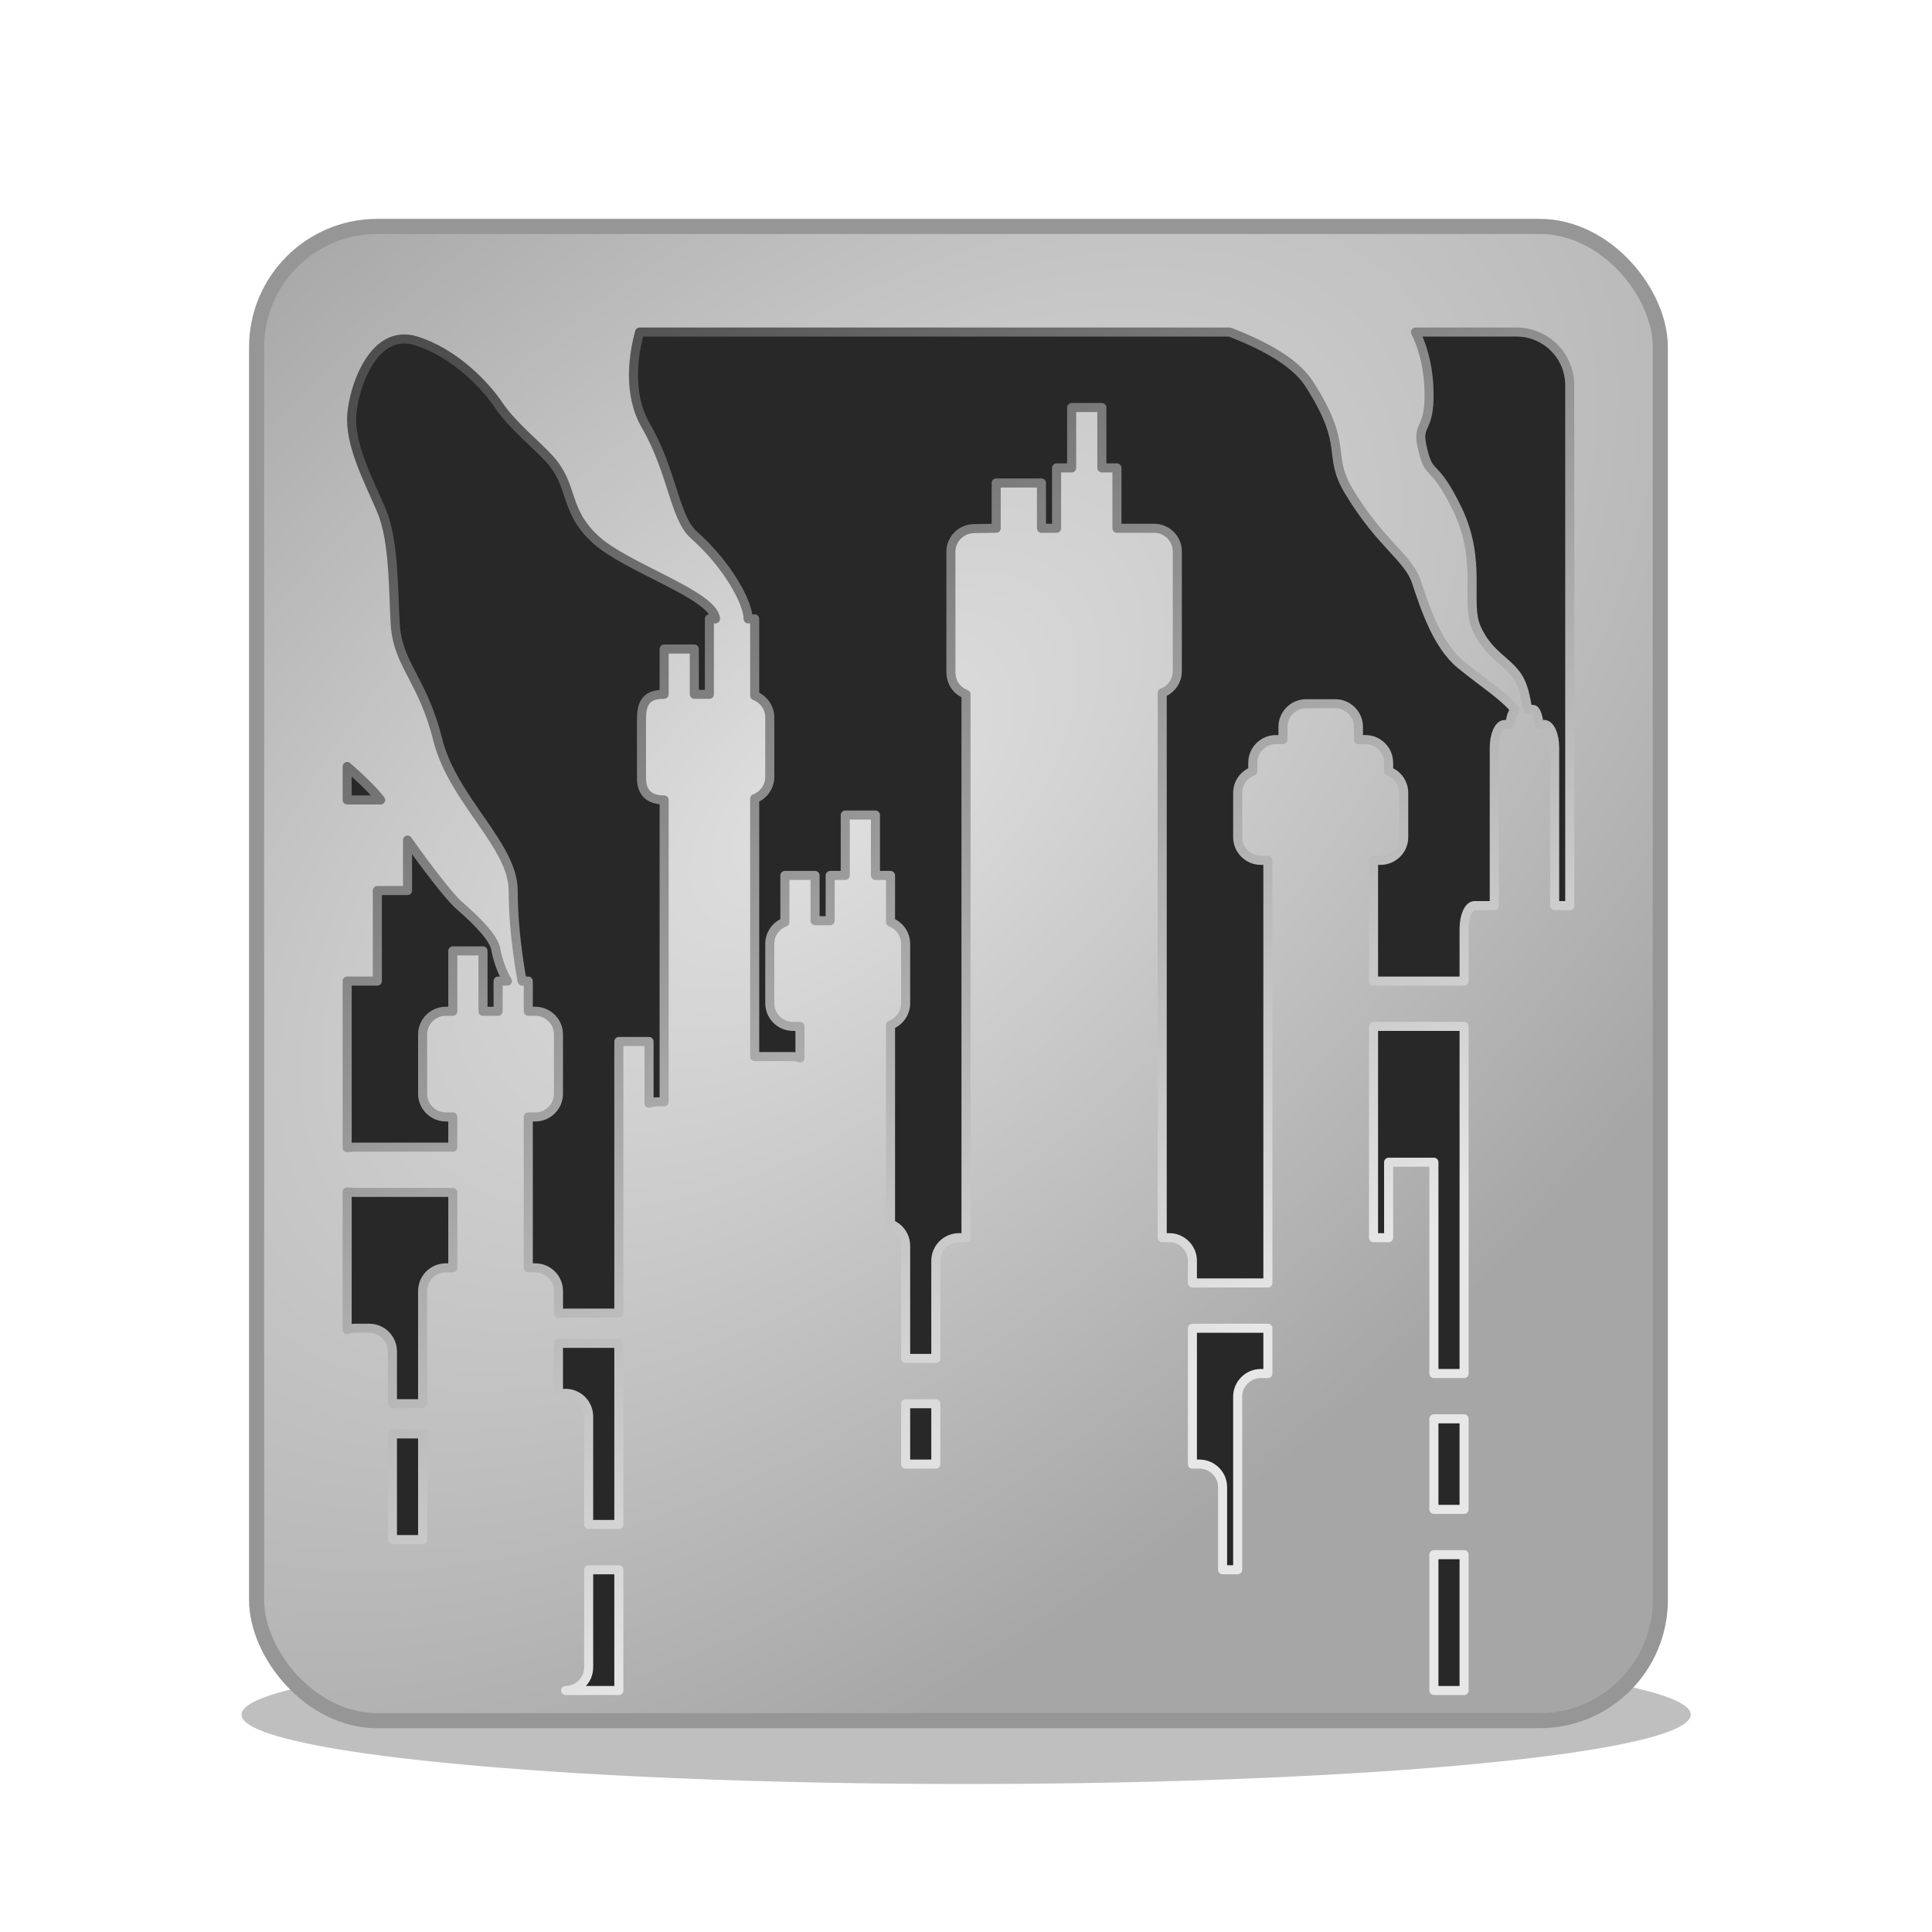<?xml version="1.0" encoding="UTF-8" standalone="no"?>
<!-- Created with Inkscape (http://www.inkscape.org/) -->

<svg
   xmlns:osb="http://www.openswatchbook.org/uri/2009/osb"
   xmlns:dc="http://purl.org/dc/elements/1.1/"
   xmlns:cc="http://creativecommons.org/ns#"
   xmlns:rdf="http://www.w3.org/1999/02/22-rdf-syntax-ns#"
   xmlns:svg="http://www.w3.org/2000/svg"
   xmlns="http://www.w3.org/2000/svg"
   xmlns:xlink="http://www.w3.org/1999/xlink"
   xmlns:sodipodi="http://sodipodi.sourceforge.net/DTD/sodipodi-0.dtd"
   xmlns:inkscape="http://www.inkscape.org/namespaces/inkscape"
   version="1.0"
   width="128"
   height="128"
   id="svg3486"
   inkscape:version="0.48.0 r9654"
   sodipodi:docname="Beneath a Steel Sky.svg"
   style="display:inline">
  <sodipodi:namedview
     pagecolor="#ffffff"
     bordercolor="#666666"
     borderopacity="1"
     objecttolerance="10"
     gridtolerance="10"
     guidetolerance="10"
     inkscape:pageopacity="0"
     inkscape:pageshadow="2"
     inkscape:window-width="1279"
     inkscape:window-height="1000"
     id="namedview3585"
     showgrid="false"
     showguides="true"
     inkscape:guide-bbox="true"
     inkscape:zoom="1"
     inkscape:cx="48.006326"
     inkscape:cy="-65.359201"
     inkscape:window-x="1"
     inkscape:window-y="24"
     inkscape:window-maximized="1"
     inkscape:current-layer="layer5">
    <inkscape:grid
       type="xygrid"
       id="grid4358" />
  </sodipodi:namedview>
  <defs
     id="defs3488">
    <linearGradient
       inkscape:collect="always"
       id="linearGradient3938">
      <stop
         style="stop-color:#4e4e4e;stop-opacity:1"
         offset="0"
         id="stop3940" />
      <stop
         style="stop-color:#e7e7e7;stop-opacity:1"
         offset="1"
         id="stop3942" />
    </linearGradient>
    <linearGradient
       id="linearGradient3922"
       osb:paint="solid">
      <stop
         style="stop-color:#d4d4d4;stop-opacity:1"
         offset="0"
         id="stop3924" />
    </linearGradient>
    <linearGradient
       id="linearGradient4431">
      <stop
         style="stop-color:#e0e0e0;stop-opacity:1;"
         offset="0"
         id="stop4433" />
      <stop
         style="stop-color:#a6a6a6;stop-opacity:1;"
         offset="1"
         id="stop4435" />
    </linearGradient>
    <linearGradient
       id="linearGradient5048">
      <stop
         id="stop5050"
         style="stop-color:#000000;stop-opacity:0"
         offset="0" />
      <stop
         id="stop5056"
         style="stop-color:#000000;stop-opacity:1"
         offset="0.5" />
      <stop
         id="stop5052"
         style="stop-color:#000000;stop-opacity:0"
         offset="1" />
    </linearGradient>
    <linearGradient
       x1="302.857"
       y1="366.648"
       x2="302.857"
       y2="609.505"
       id="linearGradient2624"
       xlink:href="#linearGradient5048"
       gradientUnits="userSpaceOnUse"
       gradientTransform="matrix(0.209,0,0,0.056,-11.403,87.091)" />
    <radialGradient
       cx="605.714"
       cy="486.648"
       r="117.143"
       fx="605.714"
       fy="486.648"
       id="radialGradient2621"
       xlink:href="#linearGradient5060"
       gradientUnits="userSpaceOnUse"
       gradientTransform="matrix(0.123,0,0,0.056,40.472,87.091)" />
    <radialGradient
       cx="605.714"
       cy="486.648"
       r="117.143"
       fx="605.714"
       fy="486.648"
       id="radialGradient2618"
       xlink:href="#linearGradient5060"
       gradientUnits="userSpaceOnUse"
       gradientTransform="matrix(-0.123,0,0,0.056,87.528,87.091)" />
    <linearGradient
       id="linearGradient2215">
      <stop
         id="stop2223"
         style="stop-color:#7a7a7a;stop-opacity:1"
         offset="0" />
      <stop
         id="stop2219"
         style="stop-color:#474747;stop-opacity:1"
         offset="1" />
    </linearGradient>
    <linearGradient
       x1="29.938"
       y1="41"
       x2="30"
       y2="50"
       id="linearGradient2714"
       xlink:href="#linearGradient2215"
       gradientUnits="userSpaceOnUse"
       gradientTransform="matrix(2.78,0,0,2.011,-16.614,15.013)" />
    <linearGradient
       id="linearGradient3484">
      <stop
         id="stop3486"
         style="stop-color:#969696;stop-opacity:1"
         offset="0" />
      <stop
         id="stop3488"
         style="stop-color:#b4b4b4;stop-opacity:1"
         offset="1" />
    </linearGradient>
    <linearGradient
       x1="17.814"
       y1="29.797"
       x2="18.073"
       y2="10"
       id="linearGradient2710"
       xlink:href="#linearGradient3484"
       gradientUnits="userSpaceOnUse"
       gradientTransform="matrix(2.772,0,0,2.804,-2.521,-6.94)" />
    <linearGradient
       id="linearGradient7056">
      <stop
         id="stop7064"
         style="stop-color:#e6e6e6;stop-opacity:1"
         offset="0" />
      <stop
         id="stop7060"
         style="stop-color:#c8c8c8;stop-opacity:1"
         offset="1" />
    </linearGradient>
    <radialGradient
       cx="11.734"
       cy="8.49"
       r="23.048"
       fx="11.734"
       fy="8.49"
       id="radialGradient2708"
       xlink:href="#linearGradient7056"
       gradientUnits="userSpaceOnUse"
       gradientTransform="matrix(3.816,1.955,-1.297,2.592,-2.657,-12.376)" />
    <radialGradient
       cx="141.747"
       cy="206.426"
       r="78.728"
       fx="141.747"
       fy="206.426"
       id="radialGradient2704"
       xlink:href="#linearGradient4035"
       gradientUnits="userSpaceOnUse"
       gradientTransform="matrix(0.972,-0.014,0.007,0.819,-77.067,-77.616)" />
    <linearGradient
       id="linearGradient7609">
      <stop
         id="stop7611"
         style="stop-color:#ffffff;stop-opacity:1"
         offset="0" />
      <stop
         id="stop7677"
         style="stop-color:#e7e7e7;stop-opacity:1"
         offset="0.47" />
      <stop
         id="stop7613"
         style="stop-color:#8c8c8c;stop-opacity:1"
         offset="0.672" />
      <stop
         id="stop7617"
         style="stop-color:#dddddd;stop-opacity:1"
         offset="0.835" />
      <stop
         id="stop7615"
         style="stop-color:#a8a8a8;stop-opacity:1"
         offset="1" />
    </linearGradient>
    <radialGradient
       cx="142.622"
       cy="191.854"
       r="78.728"
       fx="142.622"
       fy="191.854"
       id="radialGradient2701"
       xlink:href="#linearGradient7609"
       gradientUnits="userSpaceOnUse"
       gradientTransform="matrix(0.493,0,0,-0.349,-8.296,119.462)" />
    <radialGradient
       cx="113.065"
       cy="97.588"
       r="2.563"
       fx="113.667"
       fy="98"
       id="radialGradient2697"
       xlink:href="#radialGradient4241"
       gradientUnits="userSpaceOnUse"
       gradientTransform="matrix(-1.007,0,0,0.976,124.841,-3.207)" />
    <radialGradient
       cx="113.065"
       cy="97.588"
       r="2.563"
       fx="113.667"
       fy="98"
       id="radialGradient2693"
       xlink:href="#radialGradient4241"
       gradientUnits="userSpaceOnUse"
       gradientTransform="matrix(0.748,-0.159,0.084,0.63,-68.769,-18.547)" />
    <radialGradient
       cx="113.065"
       cy="97.588"
       r="2.563"
       fx="113.667"
       fy="98"
       id="radialGradient2689"
       xlink:href="#radialGradient4241"
       gradientUnits="userSpaceOnUse"
       gradientTransform="matrix(0.756,0.141,-0.078,0.613,24.071,-50.778)" />
    <linearGradient
       id="linearGradient5060">
      <stop
         id="stop5062"
         style="stop-color:#000000;stop-opacity:1"
         offset="0" />
      <stop
         id="stop5064"
         style="stop-color:#000000;stop-opacity:0"
         offset="1" />
    </linearGradient>
    <linearGradient
       x1="7.062"
       y1="35.281"
       x2="24.688"
       y2="35.281"
       id="linearGradient2686"
       xlink:href="#linearGradient5060"
       gradientUnits="userSpaceOnUse"
       gradientTransform="matrix(2.815,0,0,2.697,0.495,11.36)" />
    <linearGradient
       id="linearGradient4236">
      <stop
         id="stop4238"
         style="stop-color:#eeeeee;stop-opacity:1"
         offset="0" />
      <stop
         id="stop4240"
         style="stop-color:#eeeeee;stop-opacity:0"
         offset="1" />
    </linearGradient>
    <linearGradient
       x1="12.277"
       y1="37.206"
       x2="12.222"
       y2="33.759"
       id="linearGradient2683"
       xlink:href="#linearGradient4236"
       gradientUnits="userSpaceOnUse"
       gradientTransform="matrix(2.776,0,0,2.991,-1.726,4.105)" />
    <linearGradient
       id="linearGradient4035">
      <stop
         id="stop4037"
         style="stop-color:#f5f5f5;stop-opacity:1"
         offset="0" />
      <stop
         id="stop4039"
         style="stop-color:#e7e7e7;stop-opacity:1"
         offset="0.47" />
      <stop
         id="stop4041"
         style="stop-color:#8c8c8c;stop-opacity:1"
         offset="0.693" />
      <stop
         id="stop4043"
         style="stop-color:#dddddd;stop-opacity:1"
         offset="0.835" />
      <stop
         id="stop4045"
         style="stop-color:#a8a8a8;stop-opacity:1"
         offset="1" />
    </linearGradient>
    <radialGradient
       cx="127.317"
       cy="143.828"
       r="78.728"
       fx="127.317"
       fy="143.828"
       id="radialGradient2680"
       xlink:href="#linearGradient4035"
       gradientUnits="userSpaceOnUse"
       gradientTransform="matrix(0.521,-0.075,0.017,0.302,-21.928,5.286)" />
    <radialGradient
       cx="113.065"
       cy="97.588"
       r="2.563"
       fx="113.667"
       fy="98"
       id="radialGradient4241"
       gradientUnits="userSpaceOnUse">
      <stop
         id="stop4243"
         style="stop-color:#eeeeee;stop-opacity:1"
         offset="0" />
      <stop
         id="stop4245"
         style="stop-color:#cecece;stop-opacity:1"
         offset="0.16" />
      <stop
         id="stop4247"
         style="stop-color:#888888;stop-opacity:1"
         offset="0.468" />
      <stop
         id="stop4249"
         style="stop-color:#555555;stop-opacity:1"
         offset="1" />
    </radialGradient>
    <radialGradient
       cx="113.065"
       cy="97.588"
       r="2.563"
       fx="113.667"
       fy="98"
       id="radialGradient2676"
       xlink:href="#radialGradient4241"
       gradientUnits="userSpaceOnUse"
       gradientTransform="matrix(1.007,0,0,0.976,3.159,-3.207)" />
    <linearGradient
       id="linearGradient6310-8">
      <stop
         id="stop6312-6"
         style="stop-color:#ffffff;stop-opacity:1"
         offset="0" />
      <stop
         id="stop6314-6"
         style="stop-color:#ffffff;stop-opacity:0"
         offset="1" />
    </linearGradient>
    <radialGradient
       cx="24"
       cy="42"
       r="21"
       fx="24"
       fy="42"
       id="radialGradient2673"
       xlink:href="#linearGradient6310-8"
       gradientUnits="userSpaceOnUse"
       gradientTransform="matrix(2.81,-3.195635e-8,7.8140219e-8,1.071,-3.429,61.5)" />
    <radialGradient
       inkscape:collect="always"
       xlink:href="#linearGradient4431"
       id="radialGradient4437"
       cx="45"
       cy="58.288"
       fx="45"
       fy="58.288"
       r="48"
       gradientTransform="matrix(0.729,0.833,-1.568,1.372,113.576,-64.465)"
       gradientUnits="userSpaceOnUse" />
    <filter
       inkscape:collect="always"
       id="filter3918"
       x="-0.095"
       width="1.19"
       y="-1.059"
       height="3.118"
       color-interpolation-filters="sRGB">
      <feGaussianBlur
         inkscape:collect="always"
         stdDeviation="4.057"
         id="feGaussianBlur3920" />
    </filter>
    <linearGradient
       inkscape:collect="always"
       xlink:href="#linearGradient3938"
       id="linearGradient3944"
       x1="28.095"
       y1="27.153"
       x2="69.07"
       y2="96.396"
       gradientUnits="userSpaceOnUse" />
  </defs>
  <g
     inkscape:groupmode="layer"
     id="layer4"
     inkscape:label="Shadow"
     style="opacity:0.25;display:inline">
    <path
       sodipodi:type="arc"
       style="fill:#000000;fill-opacity:1;stroke:none;filter:url(#filter3918)"
       id="path3904"
       sodipodi:cx="66.235046"
       sodipodi:cy="117.59659"
       sodipodi:rx="51.235046"
       sodipodi:ry="4.5965881"
       d="m 117.47,117.597 a 51.235,4.597 0 1 1 -102.47,0 51.235,4.597 0 1 1 102.47,0 z"
       transform="matrix(0.937,0,0,1,1.947,-4)" />
  </g>
  <g
     inkscape:groupmode="layer"
     id="layer3"
     inkscape:label="Base"
     style="display:inline">
    <rect
       style="fill:url(#radialGradient4437);fill-opacity:1;stroke:#969696;stroke-width:1;stroke-linecap:round;stroke-miterlimit:4;stroke-opacity:1;stroke-dasharray:none;display:inline"
       id="rect4426"
       width="93"
       height="99"
       x="17"
       y="15"
       rx="8"
       ry="8" />
  </g>
  <g
     inkscape:groupmode="layer"
     id="layer5"
     inkscape:label="Cityscape"
     style="display:inline">
    <path
       style="fill:#282828;fill-opacity:1;stroke:url(#linearGradient3944);stroke-width:0.6;stroke-linecap:round;stroke-linejoin:round;stroke-miterlimit:4;stroke-opacity:1;stroke-dasharray:none;display:inline"
       d="m 42.375,22 c -0.39,1.423 -0.829,4.058 0.406,6.188 1.778,3.065 1.901,6.112 3.188,7.25 2.253,1.993 3.599,4.507 3.594,5.562 L 50,41 l 0,5.094 c 0.581,0.214 1,0.781 1,1.438 l 0,3.938 c 0,0.657 -0.419,1.224 -1,1.438 L 50,70 52.469,70 C 52.655,70 52.835,70.033 53,70.094 L 53,68 52.531,68 C 51.689,68 51,67.311 51,66.469 l 0,-3.938 c 0,-0.657 0.419,-1.224 1,-1.438 L 52,58 l 2,0 0,3 1,0 0,-3 1,0 0,-4 2,0 0,4 1,0 0,3.094 c 0.581,0.214 1,0.781 1,1.438 l 0,3.938 c 0,0.657 -0.419,1.224 -1,1.438 l 0,13.188 c 0.581,0.214 1,0.781 1,1.438 L 60,90 l 2,0 0,-6.469 C 62,82.689 62.689,82 63.531,82 L 64,82 64,46 c -0.623,-0.249 -1,-0.771 -1,-1.51 l 0,-7.938 c 0,-0.843 0.689,-1.519 1.531,-1.531 L 66,35 l 0,-3 3,0 0,3 1,0 0,-4 1,0 0,-4 2,0 0,4 1,0 0,4 2.469,0 C 77.311,35 78,35.689 78,36.531 l 0,7.938 c 0,0.657 -0.419,1.224 -1,1.438 L 77,82 77.469,82 C 78.311,82 79,82.689 79,83.531 L 79,85 l 5,0 0,-28 -0.469,0 C 82.689,57 82,56.311 82,55.469 l 0,-2.938 c 0,-0.657 0.419,-1.224 1,-1.438 l 0,-0.562 C 83,49.689 83.689,49 84.531,49 L 85,49 85,48.156 C 85,47.314 85.689,46.625 86.531,46.625 l 1.938,0 C 89.311,46.625 90,47.314 90,48.156 L 90,49 90.469,49 C 91.311,49 92,49.689 92,50.531 l 0,0.562 c 0.581,0.214 1,0.781 1,1.438 l 0,2.938 C 93,56.311 92.311,57 91.469,57 L 91,57 l 0,8 6,0 0,-3.469 C 97,60.689 97.304,60 97.688,60 L 99,60 99,49.531 C 99,48.689 99.304,48 99.688,48 l 0.344,0 c 0.054,-0.484 0.19,-0.864 0.344,-0.969 -0.693,-0.894 -2.082,-1.765 -3.594,-3 -1.578,-1.29 -2.386,-3.814 -2.938,-5.469 -0.552,-1.655 -2.344,-2.476 -4.469,-6 -1.523,-2.527 0.072,-2.926 -2.656,-7.156 C 85.764,23.926 83.53,22.787 81.469,22 z m 51.406,0 c 0.431,0.875 0.792,2.071 0.875,3.438 0.19,3.124 -0.767,2.527 -0.469,4 0.49,2.421 0.72,0.88 2.375,4.312 1.655,3.433 0.514,6.189 1.25,7.844 0.736,1.655 1.827,2.08 2.562,3 0.608,0.76 0.676,1.596 0.844,2.406 l 0.344,0 c 0.194,0 0.342,0.423 0.406,1 l 0.344,0 C 102.696,48 103,48.689 103,49.531 L 103,60 l 1,0 0,-34.469 C 104,23.578 102.422,22 100.469,22 z M 26.562,22.469 c -2.03,0.186 -3.089,3.167 -3.25,4.938 -0.184,2.023 1.111,4.415 1.969,6.438 0.858,2.023 0.771,5.536 0.906,7.531 C 26.371,44.08 28,45 29,49 c 1,4 5,7 5,10 0,3 0.594,6 0.594,6 L 35,65 l 0,2 0.469,0 C 36.311,67 37,67.689 37,68.531 l 0,3.938 C 37,73.311 36.311,74 35.469,74 L 35,74 l 0,10 0.469,0 C 36.311,84 37,84.689 37,85.531 L 37,87 l 4,0 0,-18 2,0 0,4.094 C 43.165,73.033 43.345,73 43.531,73 L 44,73 44,53 c -1,0 -1.5,-0.505 -1.5,-1.445 l 0,-3.938 C 42.5,46.369 43,46 44,46 l 0,-3 2,0 0,3 1,0 0,-5 0.406,0 C 47.253,39.394 41.534,37.638 39.469,35.75 37.323,33.788 38.061,32.245 36.406,30.406 35.592,29.502 33.921,28.162 33.062,26.875 32.204,25.588 30.136,23.359 27.5,22.562 27.17,22.463 26.853,22.442 26.562,22.469 z M 32.844,62.875 C 32.728,62.211 31.786,61.165 30.438,60 29.764,59.418 28.21,57.366 27,55.656 L 27,59 l -2,0 0,6 -2,0 0,11.031 C 23.167,76.019 23.343,76 23.531,76 L 30,76 30,74 29.531,74 C 28.689,74 28,73.311 28,72.469 l 0,-3.938 C 28,67.689 28.689,67 29.531,67 L 30,67 l 0,-4 2,0 0,4 1,0 0,-2 0.616,0 c 0,0 -0.557,-0.899 -0.772,-2.125 z M 23,50.781 23,53 l 2,0 0.219,0 C 24.653,52.266 23.726,51.414 23,50.781 z M 91,68 l 0,14 1,0 0,-5 3,0 0,14 2,0 0,-23 z m -68,10.969 0,9.125 C 23.165,88.032 23.345,88 23.531,88 l 0.938,0 C 25.311,88 26,88.689 26,89.531 L 26,93 l 2,0 0,-7.469 C 28,84.689 28.689,84 29.531,84 L 30,84 30,79 23.531,79 C 23.343,79 23.167,78.981 23,78.969 z M 79,88 l 0,9 0.469,0 C 80.311,97 81,97.689 81,98.531 L 81,104 l 1,0 0,-11.469 C 82,91.689 82.689,91 83.531,91 L 84,91 84,88 z m -42,1 0,3.312 0.469,0 C 38.311,92.312 39,93.001 39,93.844 L 39,101 l 2,0 0,-12 z m 23,4 0,4 2,0 0,-4 z m 35,1 0,6 2,0 0,-6 z m -69,1 0,7 2,0 0,-7 z m 69,8 0,9 c 1,0 1.436,0 2,0 l 0,-9 z m -56,1 0,6.469 C 39,111.311 38.311,112 37.469,112 L 41,112 l 0,-8 z"
       id="rect4726"
       inkscape:connector-curvature="0"
       sodipodi:nodetypes="csscccssccsccsssccccccccccccssccsccsscccssccccccccccccsssccsscccssscsscsssscsscssscccsscssccsssscccssssscscssccsscsssssscccssssccsscccccscccccccccccsssssssccccccsccsssscccccccsccccccccccccccccsssccssccscccssccsscccccsscccccccccccccccccccccccccscccc" />
  </g>
</svg>
